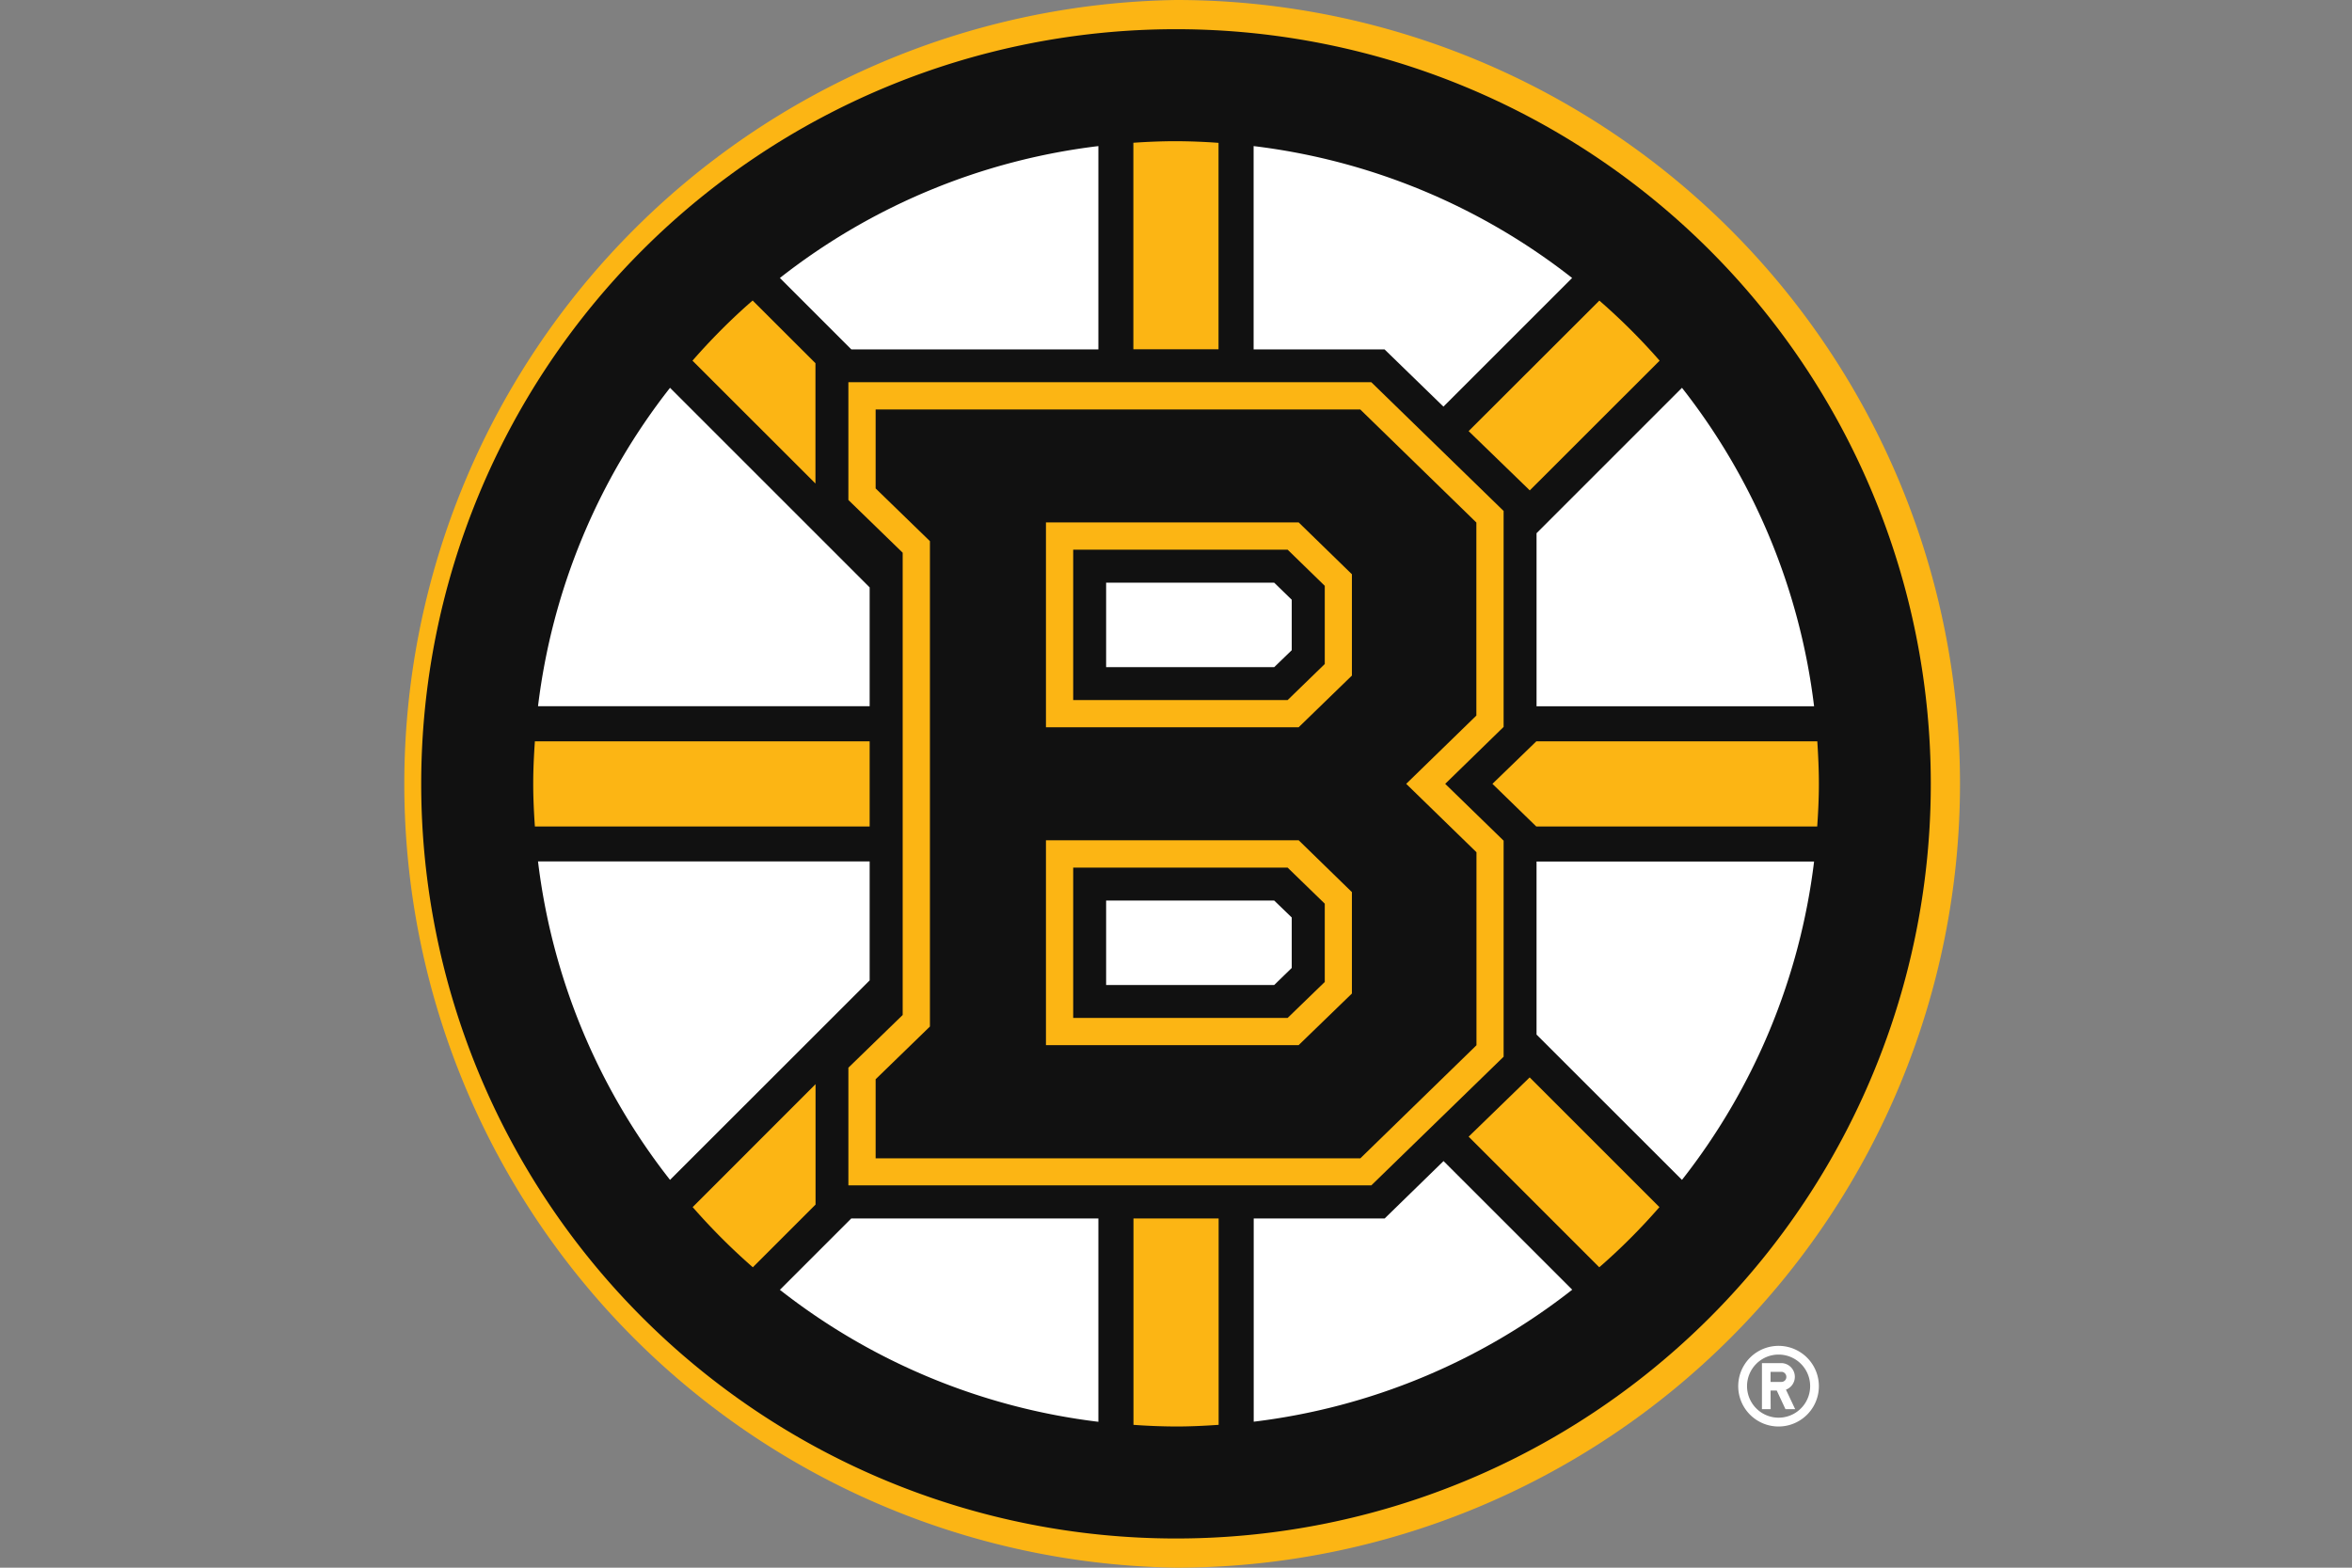 <svg xmlns="http://www.w3.org/2000/svg" viewBox="0 0 24 16"><rect x="0" y="0" width="24" height="16" fill="#808080" stroke="none"/><g fill="#FFF"><path d="M18.147 14.559a.411.411 0 1 0 .003-.823.411.411 0 0 0-.003.823zm0-.734a.322.322 0 1 1 .004.644.322.322 0 0 1-.004-.644z"/><path d="M18.067 14.192h.063l.089.19h.099l-.094-.199a.14.14 0 0 0-.046-.271h-.199v.47h.089l-.001-.19zm0-.191h.111c.027 0 .05.023.05.051a.05.05 0 0 1-.05.052h-.111v-.103z"/></g><path fill="#fcb514" d="M12 16a8 8 0 1 0 0-16 8.001 8.001 0 0 0 0 16z"/><path fill="#111" d="M12 15.702A7.7 7.7 0 0 0 19.702 8 7.702 7.702 0 1 0 12 15.702z"/><path fill="#fcb514" d="M16.935 3.681a6.355 6.355 0 0 0-.615-.613L14.986 4.4l.624.605 1.325-1.324zm-4.5-2.223A6.275 6.275 0 0 0 12 1.441c-.146 0-.29.006-.435.016v2.108h.869V1.458zM8.321 3.707l-.641-.64c-.219.19-.423.396-.614.614l1.255 1.254V3.707zm-.639 9.227l.64-.64v-1.229L7.068 12.32c.19.217.395.423.614.614zm1.192-5.368H5.458c-.01.143-.017.288-.017.434s.007.291.017.435h3.416v-.869zM15.229 8l.447.435h2.867c.01-.144.017-.289.017-.435s-.007-.291-.016-.434h-2.867L15.229 8zm-.243 3.601l1.333 1.333c.219-.19.424-.396.614-.614l-1.324-1.324-.623.605zm-3.421 2.941a6.3 6.3 0 0 0 .435.017c.146 0 .291-.007.435-.017v-2.106h-.869v2.106h-.001z"/><path fill="#fcb514" d="M9.211 10.359l-.554.538v1.201h5.336l1.35-1.313V8.58L14.747 8l.596-.581V5.215l-1.35-1.314H8.657v1.202l.554.538v4.718z"/><path fill="#FFF" d="M11.208 12.436H8.686l-.728.728a6.533 6.533 0 0 0 3.25 1.347v-2.075zm2.921 0h-1.336v2.074a6.532 6.532 0 0 0 3.25-1.347L14.73 11.85l-.601.586zm-5.255-2.43V8.792H5.49a6.524 6.524 0 0 0 1.347 3.25l2.037-2.036zm0-4.011L6.837 3.958a6.533 6.533 0 0 0-1.347 3.25h3.384V5.995zm5.855-1.845l1.313-1.313a6.53 6.53 0 0 0-3.25-1.346v2.075h1.336l.601.584zm.95 4.643v1.766l1.484 1.483a6.535 6.535 0 0 0 1.348-3.249h-2.832zm-4.471-5.228V1.491a6.523 6.523 0 0 0-3.25 1.346l.729.729h2.521zm4.471 3.643h2.832a6.53 6.53 0 0 0-1.348-3.25l-1.484 1.484v1.766z"/><path fill="#111" d="M8.935 11.015v.807h4.946l1.185-1.154v-1.97L14.349 8l.716-.697v-1.97L13.88 4.179H8.935v.806l.554.538v4.954l-.554.538z"/><path fill="#fcb514" d="M13.795 10.14V9.105l-.543-.529h-2.579v2.091h2.578l.544-.527zm0-3.245V5.861l-.543-.529h-2.579v2.091h2.578l.544-.528z"/><path fill="#111" d="M13.518 5.979l-.379-.369h-2.188v1.535h2.188l.379-.368v-.798zm0 3.244l-.379-.368h-2.188v1.534h2.188l.379-.367v-.799z"/><path fill="#FFF" d="M13.181 6.636v-.515l-.179-.174h-1.715v.862h1.715zm0 3.243v-.515l-.179-.173h-1.715v.862h1.715z"/></svg>